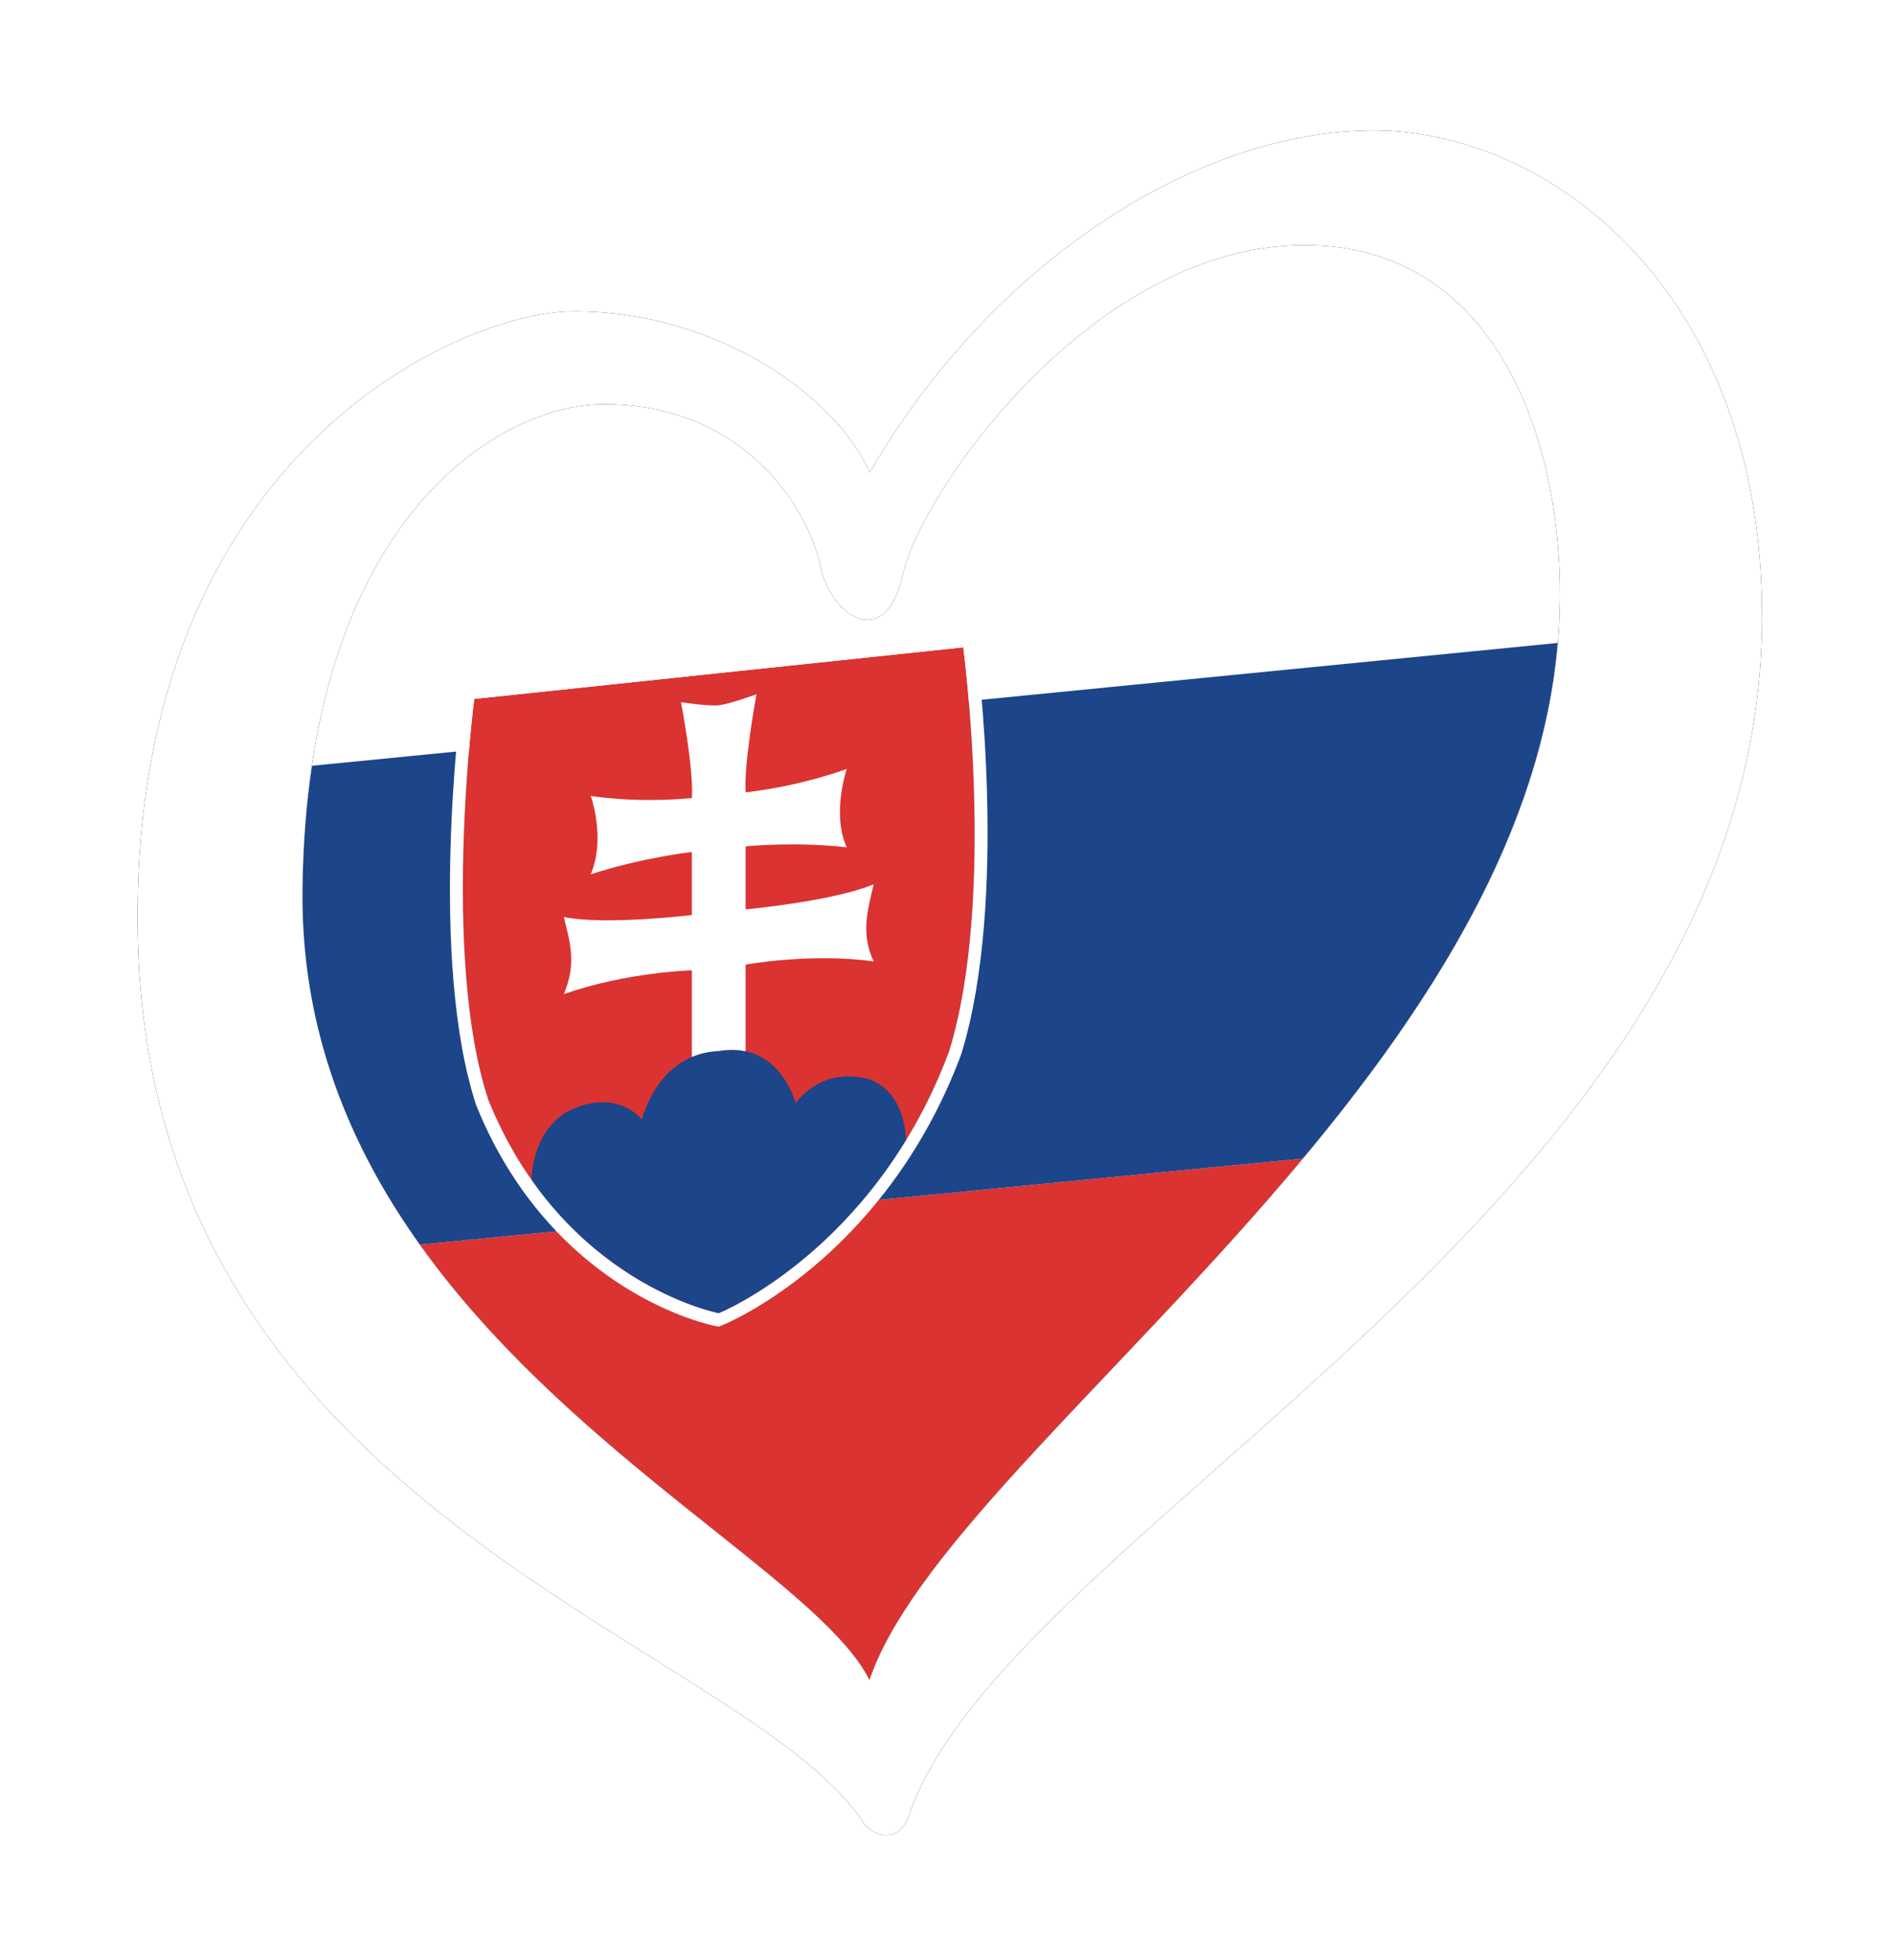 <?xml version="1.0" encoding="UTF-8"?>
<svg width="145px" height="150px" viewBox="0 0 145 150" version="1.1" xmlns="http://www.w3.org/2000/svg" xmlns:xlink="http://www.w3.org/1999/xlink">
    <!-- Generator: Sketch 42 (36781) - http://www.bohemiancoding.com/sketch -->
    <title>Slovakia</title>
    <desc>Created with Sketch.</desc>
    <defs>
        <path d="M13.378,58.247 C13.693,29.953 28.418,21.098 36.437,21.098 C47.635,21.098 52.26,29.647 53.016,33.432 C53.772,37.215 58.01,40.24 59.372,34.036 C60.734,27.833 73.91,8.916 90.1,8.916 C104.929,8.916 110.065,24.207 109.62,37.215 C108.407,72.623 62.792,100.883 56.788,118.728 C51.441,107.919 13.001,92.296 13.378,58.247 Z M95.397,0.141 C82.08,0.141 66.332,9.976 56.799,26.32 C54.227,20.417 45.063,13.985 34.169,13.985 C25.391,13.985 0.751,24.956 0.751,60.366 C0.751,106.065 46.986,115.452 56.333,129.654 C56.975,130.632 59.044,131.369 59.833,129.035 C67.291,107.025 125.122,82.157 125.122,37.366 C125.122,12.247 108.713,0.141 95.397,0.141 L95.397,0.141 Z" id="path-1"></path>
        <filter x="-50%" y="-50%" width="200%" height="200%" filterUnits="objectBoundingBox" id="filter-2">
            <feOffset dx="0" dy="0" in="SourceAlpha" result="shadowOffsetOuter1"></feOffset>
            <feGaussianBlur stdDeviation="5" in="shadowOffsetOuter1" result="shadowBlurOuter1"></feGaussianBlur>
            <feColorMatrix values="0 0 0 0 0   0 0 0 0 0   0 0 0 0 0  0 0 0 0.266 0" type="matrix" in="shadowBlurOuter1"></feColorMatrix>
        </filter>
    </defs>
    <g id="Page-1" stroke="none" stroke-width="1" fill="none" fill-rule="evenodd">
        <g id="Slovakia" transform="translate(9.777, 9.84)">
            <path d="M56.788,118.728 C60.199,108.587 76.4,95.082 89.978,78.815 L22.359,85.403 C33.969,101.676 53.128,111.33 56.788,118.728" id="Fill-40" fill="#DA3331"></path>
            <path d="M90.1,8.916 C73.91,8.916 60.734,27.833 59.372,34.036 C58.01,40.24 53.772,37.215 53.016,33.432 C52.26,29.647 47.635,21.098 36.437,21.098 C29.395,21.098 17.184,27.933 14.099,48.761 L109.485,39.361 C109.547,38.648 109.596,37.933 109.62,37.215 C110.065,24.207 104.929,8.916 90.1,8.916" id="Fill-41" fill="#FFFFFF"></path>
            <path d="M14.105,48.761 C13.676,51.649 13.417,54.799 13.378,58.247 C13.259,68.992 17.007,77.9 22.359,85.403 L89.978,78.815 C99.809,67.037 108.248,53.809 109.475,39.361 L14.105,48.761" id="Fill-42" fill="#1C458A"></path>
            <path d="M63.969,39.697 L45.248,41.67 L26.529,43.645 C26.529,43.645 23.981,63.293 27.606,74.32 C33.291,88.377 45.248,90.656 45.248,90.656 C45.248,90.656 57.205,85.854 62.89,70.597 C66.516,58.805 63.969,39.697 63.969,39.697" id="Fill-43" fill="#DA3331"></path>
            <path d="M59.587,77.414 C59.511,75.953 59.034,73.678 56.912,72.801 C53.089,71.632 51.129,74.593 51.129,74.593 C51.129,74.593 49.953,69.798 45.248,70.588 C40.544,70.792 39.368,75.833 39.368,75.833 C39.368,75.833 37.406,73.285 33.587,75.26 C31.461,76.584 30.987,78.964 30.909,80.439 C36.966,89.073 45.248,90.656 45.248,90.656 C45.248,90.656 53.531,87.325 59.587,77.414" id="Fill-44" fill="#1C458A"></path>
            <path d="M43.191,64.411 L43.191,71.042 C43.787,70.789 44.469,70.622 45.248,70.588 C46.028,70.458 46.709,70.48 47.306,70.608 L47.306,63.978 C47.306,63.978 52.304,63.059 57.108,63.732 C56.128,61.621 56.617,59.948 57.108,57.831 C53.922,59.149 47.306,59.748 47.306,59.748 L47.306,54.929 C47.306,54.929 50.982,54.542 55.049,54.998 C53.873,52.466 55.049,48.999 55.049,48.999 C55.049,48.999 51.717,50.284 47.306,50.796 C47.159,48.551 48.139,43.284 48.139,43.284 C48.139,43.284 46.082,44.044 45.248,44.13 C44.415,44.219 42.357,43.893 42.357,43.893 C42.357,43.893 43.337,48.954 43.191,51.23 C38.78,51.648 35.447,51.066 35.447,51.066 C35.447,51.066 36.624,54.287 35.447,57.065 C39.515,55.752 43.191,55.362 43.191,55.362 L43.191,60.182 C43.191,60.182 36.575,60.98 33.389,60.332 C33.879,62.347 34.369,63.916 33.389,66.234 C38.19,64.547 43.191,64.411 43.191,64.411" id="Fill-45" fill="#FFFFFF"></path>
            <path d="M62.89,70.597 C57.205,85.854 45.248,90.656 45.248,90.656 C45.248,90.656 33.291,88.377 27.606,74.32 C23.981,63.293 26.529,43.645 26.529,43.645 L45.248,41.67 L63.969,39.697 C63.969,39.697 66.516,58.805 62.89,70.597 Z M64.94,39.466 L64.827,38.623 L25.67,42.755 L25.559,43.62 C25.453,44.43 23.023,63.612 26.674,74.715 L26.693,74.773 C29.715,82.244 34.5,86.423 37.981,88.614 C41.775,90.998 44.842,91.602 44.971,91.628 L45.248,91.68 L45.526,91.569 C45.654,91.516 48.723,90.266 52.515,87.08 C55.997,84.157 60.781,78.97 63.803,70.858 L63.825,70.798 C67.474,58.924 65.043,40.254 64.94,39.466 L64.94,39.466 Z" id="Fill-46" fill="#FFFFFF"></path>
            <g id="Fill-39">
                <use fill="black" fill-opacity="1" filter="url(#filter-2)" xlink:href="#path-1"></use>
                <use fill="#FFFFFF" fill-rule="evenodd" xlink:href="#path-1"></use>
            </g>
        </g>
    </g>
</svg>
